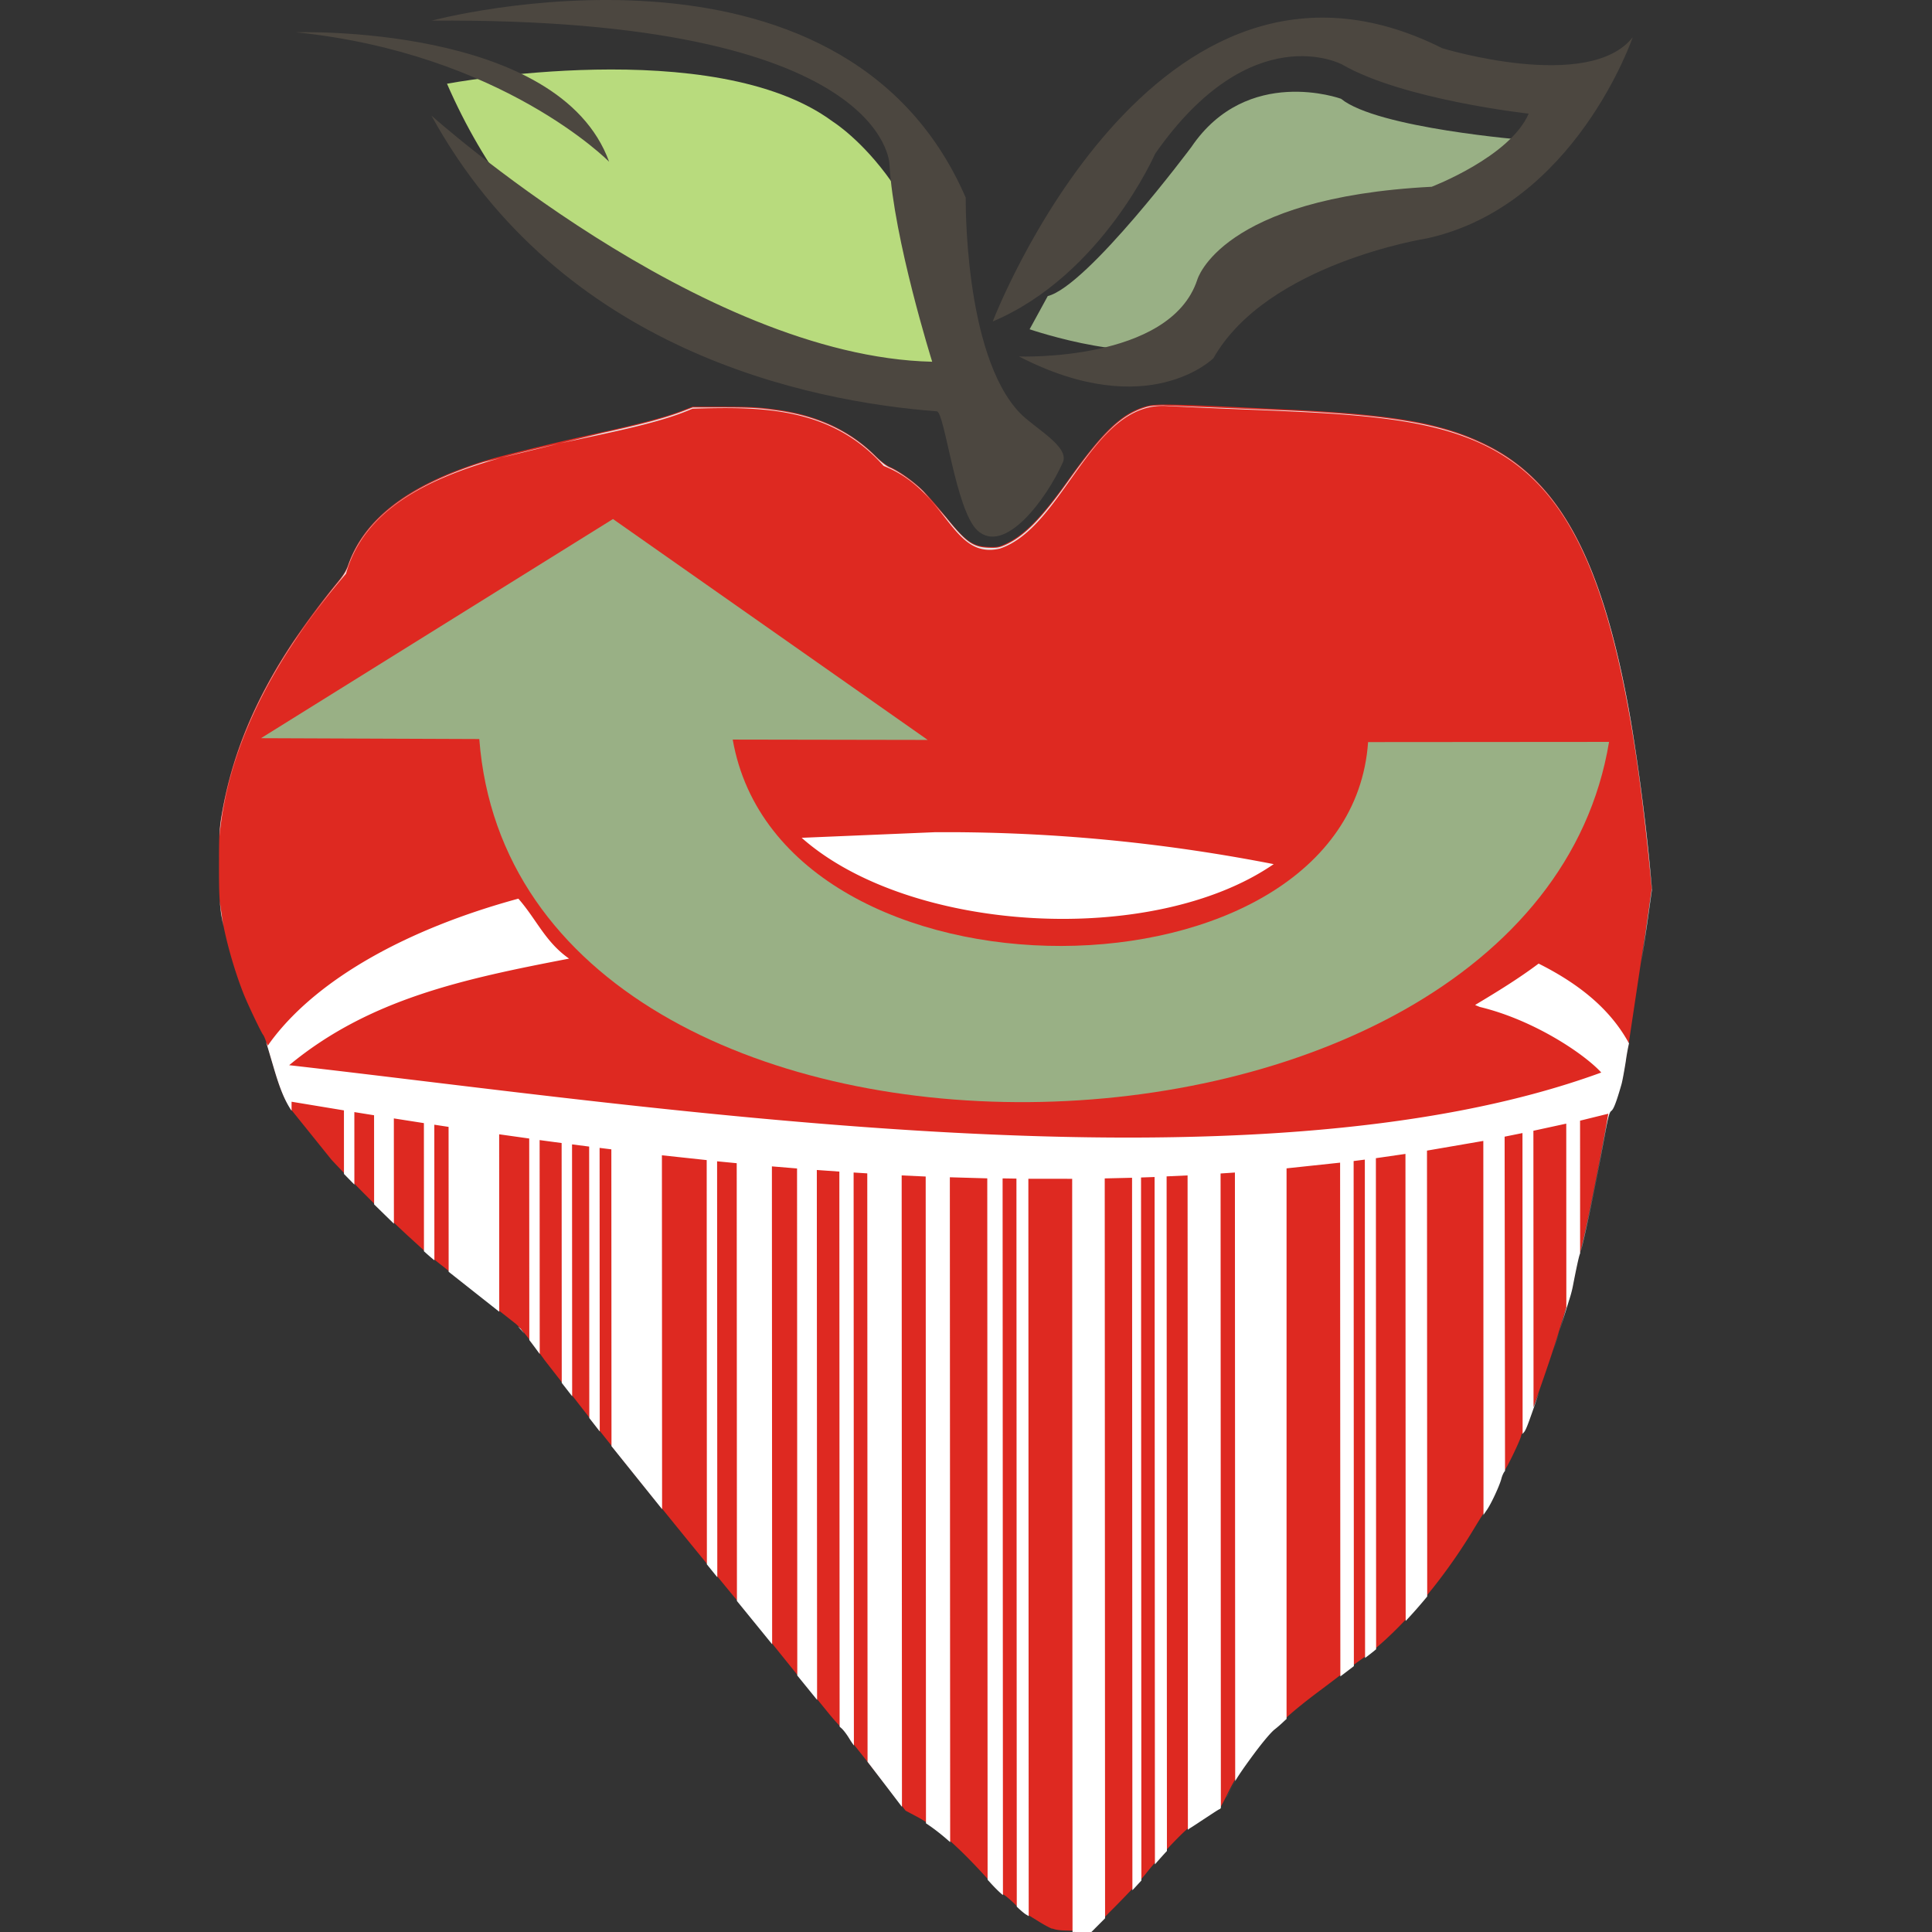 <svg xmlns="http://www.w3.org/2000/svg" width="512" height="512" viewBox="0 0 135.467 135.467" xmlns:v="https://vecta.io/nano"><rect x="0" y="0" width="135.467" height="135.467" fill="#333333" stroke="none"/><path d="M73.773 135.24c-.203-.08-.646-.322-.984-.538l-.86-.527c-.133-.074-.466-.36-.738-.632s-.63-.58-.796-.68-.606-.523-.98-.938c-2.08-2.325-3.77-3.823-5.087-4.525l-.833-.442-1.24-1.63-2.286-2.88c-.07-.062-.28-.356-.464-.66s-.438-.63-.563-.723-.56-.583-.963-1.085l-2.15-2.642-1.597-1.982c-.233-.33-1.824-2.284-2.814-3.457a833.67 833.67 0 0 1-9.427-11.648l-3.8-4.877c-1.164-1.627-1.764-2.37-2.117-2.624L33.6 90.803l-2.7-2.134a19.43 19.43 0 0 1-1.066-.893l-1.315-1.2a106.35 106.35 0 0 1-5.276-5.258L20.46 77.86c-.5-.722-.824-1.522-1.267-3.03l-.46-1.558c-.093-.316-.217-.63-.276-.7-.14-.166-1.096-2.172-1.385-2.907-.698-1.775-1.3-3.953-1.567-5.658-.125-.8-.153-1.436-.15-3.403.002-2.145.024-2.545.192-3.526.715-4.18 2.335-8.087 5.026-12.12a60 60 0 0 1 3.103-4.16c.387-.465.6-.8.732-1.2 1.13-3.228 4.217-5.6 9.482-7.254 1.153-.364 5.17-1.347 8.402-2.056 2.694-.6 4.34-1.032 5.524-1.486l.75-.286 2.002.002c2.145.002 2.68.032 4.025.226 2.803.405 5.04 1.466 6.797 3.223.352.352.745.657.976.757.676.294 1.74 1.054 2.375 1.698.338.343 1.055 1.166 1.593 1.83 1.404 1.733 1.863 2.056 2.98 2.1.565.023.723-.003 1.136-.187 1.317-.587 2.527-1.807 4.398-4.432 2.503-3.512 3.78-4.732 5.5-5.24.672-.2 1.676-.176 10.256.24 7.336.356 10.68.967 13.72 2.503 4.97 2.5 7.873 7.845 9.775 17.953.6 3.2 1.28 8.235 1.612 11.983l.1 1.116-.35 2.492-1.236 8.232c-.04.1-.152.7-.248 1.353s-.226 1.374-.3 1.6c-.347 1.2-.546 1.733-.703 1.852-.144.108-.225.42-.5 1.886-.604 3.323-1.535 7.77-1.708 8.153-.067.148-.24.932-.503 2.296a8.127 8.127 0 0 1-.254.943c-.087.248-.356 1.115-.6 1.927-.376 1.257-.8 2.557-1.85 5.536-.502 1.438-.605 1.694-.747 1.85-.084.093-.153.208-.153.254 0 .195-1.003 2.293-1.15 2.405-.088.068-.217.328-.28.578-.133.5-.762 1.85-1.054 2.24-.105.14-.48.737-.834 1.323-2.3 3.832-5.403 7.406-7.95 9.185a31.01 31.01 0 0 0-1.1.822 125.105 125.105 0 0 1-1.779 1.352c-1.138.85-2.022 1.577-2.592 2.13-.163.155-.414.372-.558.482-.296.22-.95 1.004-1.7 2.05-.88 1.2-1.16 1.66-1.624 2.615-.247.507-.482.923-.522.923s-.465.267-.95.594-.978.65-1.1.718c-.396.218-2.232 2.16-3.14 3.32-.282.36-1.256 1.403-2.165 2.317l-1.653 1.66-1.177-.004c-.93-.003-1.255-.035-1.546-.15z" fill="#de2921"/><g fill-rule="evenodd"><path d="M73.464 20.764l-1.27 2.324s8.38 2.86 10.956.547c0 0 5.177-6.96 10.784-7.142 0 0 11.033-.876 13.084-6.667 0 0-10.455-.828-12.988-2.9 0 0-6.578-2.4-10.497 3.386 0 0-7.26 9.733-10.07 10.45" fill="#99b085"/><path d="M31.342 5.87s18.716-3.515 27.045 2.652c0 0 8.206 5.1 8.292 18.363 0 0-24.744 3.26-35.337-21.015" fill="#b8db7d"/><path d="M69.616 22.524S80.844-6.8 101.135 3.384c0 0 10.274 3.13 13.347-.772 0 0-4.032 11.823-14.428 14.103 0 0-11.207 1.754-14.97 8.4 0 0-4.56 4.555-13.636-.12 0 0 10.595.4 12.5-5.374 0 0 1.607-5.767 16.437-6.525 0 0 5.503-2.1 6.8-5.128 0 0-8.8-.967-13.088-3.45 0 0-6.344-3.4-13.1 6.258 0 0-3.706 8.5-11.37 11.758M30.263 1.448S59-6.252 67.715 13.86c0 0-.15 10.956 3.784 15.084 1.013 1.063 3.523 2.367 3.025 3.48-1.177 2.628-4.114 6.526-6 4.76-1.527-1.437-2.285-8.3-2.836-8.343-9.037-.692-26.38-4.24-35.44-20.74 0 0 18.856 16.898 35.115 17.263 0 0-2.7-8.596-2.995-13.832 0 0-.103-10.322-32.114-10.085m-9.5.816S39.186 1.65 42.71 11.34c0 0-7.484-7.595-21.955-9.076" fill="#4c4740"/></g><path d="M81.636 28.43c-.728.003-1.026.046-1.278.12-1.7.508-2.988 1.728-5.492 5.24-1.87 2.626-3.082 3.847-4.4 4.434-.414.184-.572.2-1.137.187-1.116-.046-1.575-.37-2.98-2.102l-1.593-1.83c-.636-.644-1.7-1.405-2.376-1.698-.23-.1-.624-.405-.976-.758-1.758-1.758-3.995-2.82-6.8-3.224-1.344-.194-1.88-.225-4.026-.227l-2.003-.002-.75.287c-1.185.454-2.83.896-5.525 1.487l-8.4 2.058c-5.267 1.665-8.354 4.027-9.485 7.256-.132.378-.345.724-.732 1.2-.912 1.098-2.3 2.972-3.104 4.16-2.692 4.034-4.312 7.942-5.027 12.123a10.62 10.62 0 0 0-.164 1.51c.53-5.68 3.2-11.816 8.874-18.423 2.487-8.938 17.745-8.688 24.293-11.573 4.604-.136 9.695-.2 13.4 4.014 4.503 1.76 4.74 6.58 8.143 5.8 4.502-1.5 6.408-10.285 11.677-10.004 23.12 1.234 30.725-1.747 34.04 33.85l-.728 5.18.396-2.638.35-2.493-.1-1.117c-.333-3.75-1.012-8.795-1.612-11.986-1.902-10.112-4.807-15.447-9.777-17.96-3.04-1.536-6.387-2.147-13.725-2.504l-8.98-.362z" fill="#e4e4e4"/><path d="M42.98 36.393L18.3 51.76l15.307.06c2.64 34.62 73.755 33.2 79.216.2l-16.896.013c-1.313 18.9-41.15 19.28-44.55-.175l13.673.024z" fill="#99b085"/><path d="M65.598 58.35l-9.387.395c7.592 6.714 24.628 7.672 33.097 1.846-7.317-1.43-14.703-2.197-22.395-2.24H65.6zM36.34 63.013c-7.887 2.15-13.956 5.62-17.154 9.746a11.64 11.64 0 0 0-.406.556c-.043-.077-.083-.155-.125-.232.03.083.058.16.084.247l.46 1.558c.437 1.484.77 2.283 1.245 2.996v-.634l3.672.607.002 4.457.73.746-.002-5.083 1.383.222.003 6.25 1.388 1.355-.004-7.384 2.107.33.004 8.987.115.104a16.36 16.36 0 0 0 .616.529l-.005-9.508 1 .152.005 10.16 3.547 2.802L35 79.534l2.107.296.007 14.13c.208.27.452.597.73.98l-.007-15 1.543.207.008 16.817.73.938-.008-17.66 1.2.153.01 19.035.732.937-.01-19.88.824.102.01 20.812 3.548 4.418-.012-24.813 3.14.337.013 28.348.73.9-.014-29.163 1.376.133.015 30.697 2.468 3.032-.016-33.506 1.763.146.017 35.554 1.388 1.707-.018-37.154 1.58.112.018 38.915c.038.037.08.08.1.094.126.093.38.42.564.723a6.7 6.7 0 0 0 .337.507l-.02-40.174.958.06.02 41.26 1.454 1.9.958 1.26-.02-44.277 1.684.078.02 45.352c.516.335 1.08.773 1.696 1.32l-.022-46.62 2.624.076.023 49.18.198.217c.318.354.674.7.878.86L70.3 82.626l.97.015.024 51.05c.256.25.543.493.664.56l.172.105-.024-51.705 3.072.004.025 52.808.145.002 1.177.004.96-.964-.024-51.878 1.916-.045.024 49.96.63-.685-.024-49.295.95-.033.023 48.197a36.47 36.47 0 0 1 .842-.941l-.022-47.3 1.47-.068.022 45.885a1.26 1.26 0 0 1 .194-.144c.122-.068.615-.4 1.1-.718s.9-.595.95-.595c.01 0 .035-.03.068-.08l-.02-44.483 1.005-.067.02 42.66a16.5 16.5 0 0 0-.622 1.189l.072-.143c.464-.954.745-1.406 1.625-2.615.76-1.046 1.415-1.83 1.7-2.05a8.44 8.44 0 0 0 .558-.482c.08-.076.177-.164.268-.246V81.922l3.755-.4.017 36.025a125.14 125.14 0 0 0 .351-.267l.597-.455-.017-35.416.786-.1.016 34.942a16.11 16.11 0 0 0 .775-.609l-.016-34.433 2.073-.3.015 32.75a34.17 34.17 0 0 0 1.51-1.717l-.015-31.264 3.95-.68.012 26.22-.122.2a10.82 10.82 0 0 1 .322-.492c.3-.4.92-1.73 1.054-2.24.057-.23.17-.462.256-.55L105.5 79.7l1.252-.253.01 21.103a.87.87 0 0 1 .075-.1c.142-.157.245-.412.747-1.85l.337-.973-.393 1.052-.01-19.393 2.304-.5.006 12.9c-.28 1.003-.58 1.992-.9 2.972l.497-1.574.6-1.928a8.129 8.129 0 0 0 .254-.943c.264-1.365.436-2.148.503-2.296a.88.88 0 0 0 .012-.038l-.004-9.3 1.98-.488c-.558 3.274-1.188 6.516-1.94 9.68.245-.805 1.093-4.876 1.66-7.998.267-1.466.348-1.778.5-1.886.157-.12.356-.64.703-1.852.065-.226.195-.946.3-1.6a15.42 15.42 0 0 1 .228-1.277c-1.14-2.083-3.05-3.945-6.337-5.593-1.414 1.06-2.873 1.954-4.418 2.88l-.025.03.32.13c3.845.926 7.376 3.34 8.515 4.598-24.495 8.974-65.932 2.446-92-.514 5.605-4.644 12.23-6.05 19.627-7.473-1.67-1.167-2.282-2.753-3.557-4.205z" fill="#fff"/><path d="M15.4 63.14l.1.923.16.878-.26-1.8zm20.917 29.877c.124.122.27.287.446.5l-.25-.353-.196-.147zm70.323 7.883l-.352.805.352-.805z" fill="#e4e4e4"/></svg>